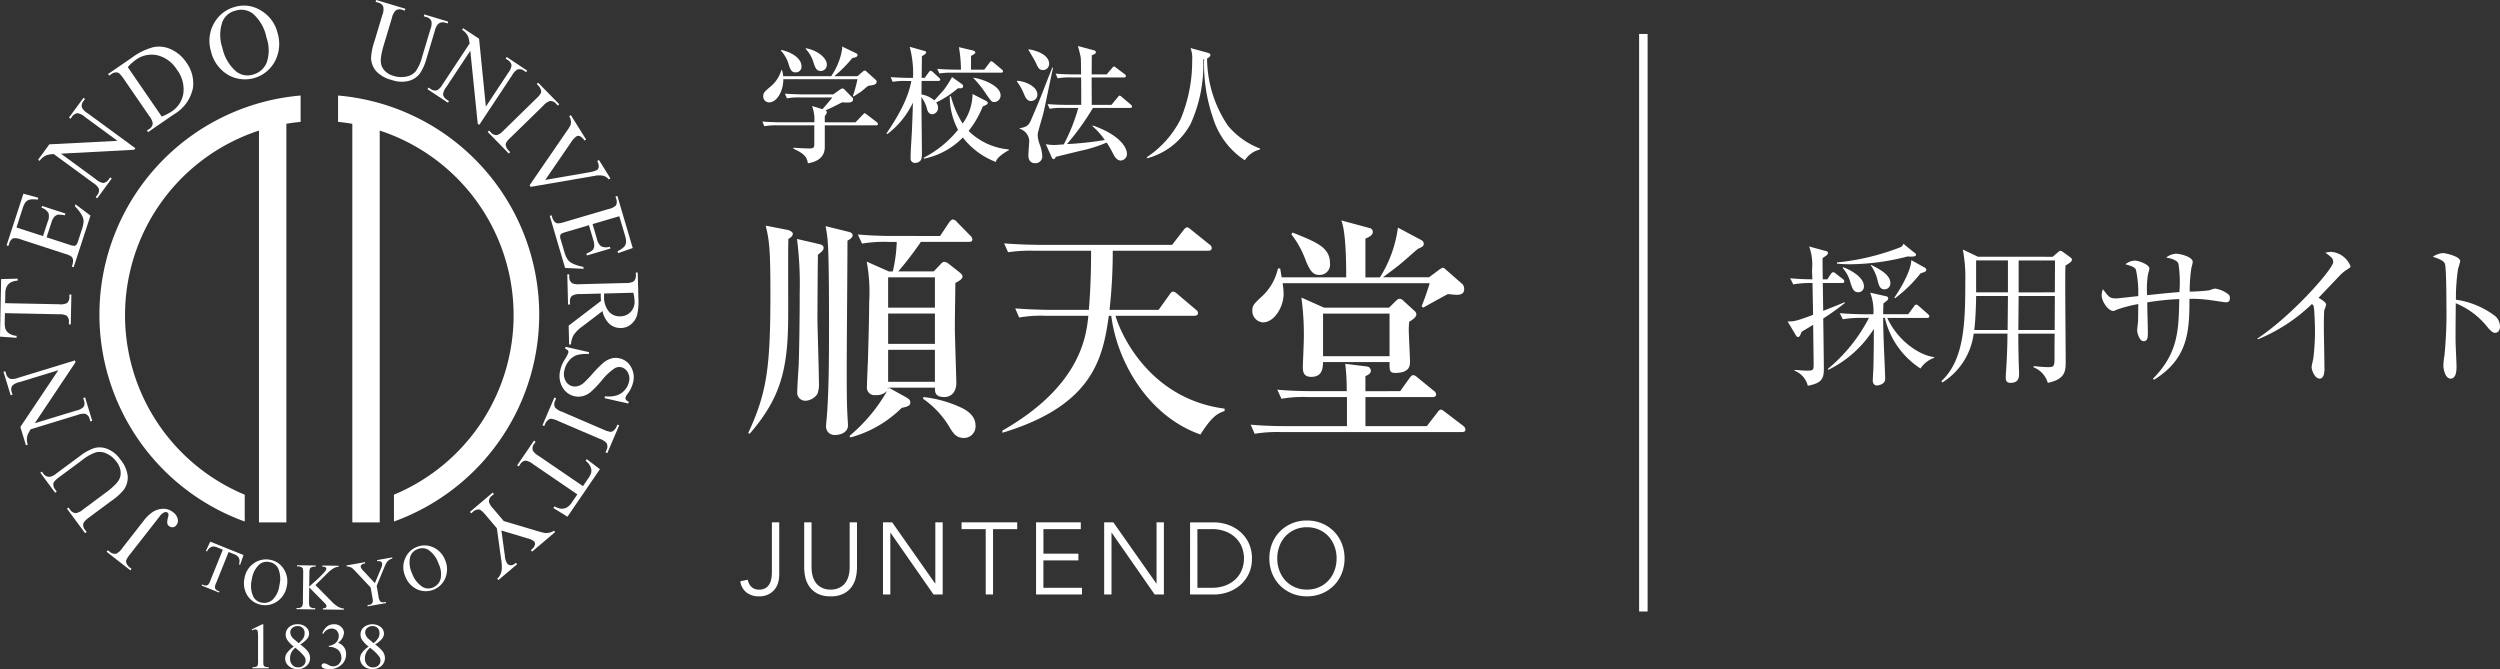 <svg xmlns="http://www.w3.org/2000/svg" width="294.366" height="78.789" viewBox="0 0 294.366 78.789">
  <rect x="0" y="0" width="294.366" height="78.789" fill="#333333" stroke="none"/>
  <g id="グループ_10164" data-name="グループ 10164" transform="translate(-27 -23)">
    <g id="グループ_10163" data-name="グループ 10163">
      <g id="グループ_117" data-name="グループ 117" transform="translate(-2300 265)">
        <g id="abm00023163" transform="translate(2327 -242)">
          <path id="パス_10" data-name="パス 10" d="M10.9,36.269A25.9,25.9,0,0,0,28.009,60.63V57.473A22.88,22.88,0,0,1,29.686,14.6V60.734h3.225V13.8c.553-.1,1.112-.167,1.679-.224V10.473A25.892,25.892,0,0,0,10.9,36.269" transform="translate(0.807 0.775)" fill="#fff"/>
          <path id="パス_11" data-name="パス 11" d="M37.062,10.475v3.1q.85.086,1.679.228V60.736h3.225V14.6a22.881,22.881,0,0,1,1.676,42.871v3.159a25.894,25.894,0,0,0-6.58-50.156" transform="translate(2.744 0.775)" fill="#fff"/>
          <path id="パス_12" data-name="パス 12" d="M27.6,69.04l1.238-.6h.123v4.294a2.181,2.181,0,0,0,.037.532.267.267,0,0,0,.146.162,1.326,1.326,0,0,0,.459.064v.139H27.687v-.139a1.4,1.4,0,0,0,.466-.062.3.3,0,0,0,.146-.146,2.013,2.013,0,0,0,.041-.55V69.986a4.276,4.276,0,0,0-.037-.713.3.3,0,0,0-.1-.176.253.253,0,0,0-.169-.057,1.009,1.009,0,0,0-.386.116Z" transform="translate(2.043 5.066)" fill="#fff"/>
          <path id="パス_13" data-name="パス 13" d="M32.275,71.066a3.616,3.616,0,0,1-.777-.8,1.19,1.19,0,0,1-.174-.621,1.132,1.132,0,0,1,.381-.854,1.419,1.419,0,0,1,1.016-.356,1.435,1.435,0,0,1,.991.333,1,1,0,0,1,.372.763,1.024,1.024,0,0,1-.2.58,2.931,2.931,0,0,1-.845.7,4.8,4.8,0,0,1,.875.8,1.338,1.338,0,0,1,.285.808,1.2,1.2,0,0,1-.409.914,1.516,1.516,0,0,1-1.073.381,1.442,1.442,0,0,1-1.128-.45,1.124,1.124,0,0,1-.1-1.466,3.3,3.3,0,0,1,.783-.733m.178.142a1.774,1.774,0,0,0-.461.571,1.52,1.52,0,0,0-.151.669,1.088,1.088,0,0,0,.265.774.859.859,0,0,0,.671.292.9.9,0,0,0,.649-.228.731.731,0,0,0,.247-.555.868.868,0,0,0-.144-.484,5.459,5.459,0,0,0-1.076-1.039m.411-.544a2.751,2.751,0,0,0,.571-.637,1.171,1.171,0,0,0,.119-.534.832.832,0,0,0-.219-.614.806.806,0,0,0-.6-.224.875.875,0,0,0-.626.222.677.677,0,0,0-.24.516.856.856,0,0,0,.1.391,1.251,1.251,0,0,0,.283.37Z" transform="translate(2.314 5.066)" fill="#fff"/>
          <path id="パス_14" data-name="パス 14" d="M35.333,69.509a2,2,0,0,1,.548-.793,1.236,1.236,0,0,1,.827-.279,1.14,1.14,0,0,1,.939.4.966.966,0,0,1,.247.63,1.611,1.611,0,0,1-.7,1.151,1.516,1.516,0,0,1,.708.523,1.362,1.362,0,0,1,.24.8,1.675,1.675,0,0,1-.42,1.144,1.977,1.977,0,0,1-1.585.633,1.336,1.336,0,0,1-.7-.128.345.345,0,0,1-.187-.274.247.247,0,0,1,.087-.19.3.3,0,0,1,.212-.085.7.7,0,0,1,.192.03,2.237,2.237,0,0,1,.29.137,1.892,1.892,0,0,0,.311.142,1.048,1.048,0,0,0,.3.041.894.894,0,0,0,.667-.3.988.988,0,0,0,.281-.7,1.373,1.373,0,0,0-.13-.578,1.062,1.062,0,0,0-.212-.317,1.515,1.515,0,0,0-.445-.272,1.416,1.416,0,0,0-.573-.123h-.121v-.114a1.528,1.528,0,0,0,.6-.212,1.063,1.063,0,0,0,.569-.968.843.843,0,0,0-.244-.626.818.818,0,0,0-.6-.238,1.141,1.141,0,0,0-.975.621Z" transform="translate(2.61 5.066)" fill="#fff"/>
          <path id="パス_15" data-name="パス 15" d="M40.48,71.066a3.586,3.586,0,0,1-.779-.8,1.235,1.235,0,0,1-.174-.621,1.132,1.132,0,0,1,.381-.854,1.634,1.634,0,0,1,2.008-.023,1,1,0,0,1,.375.763,1.024,1.024,0,0,1-.2.58,3,3,0,0,1-.845.7,4.682,4.682,0,0,1,.872.8,1.324,1.324,0,0,1,.285.808,1.2,1.2,0,0,1-.407.914,1.516,1.516,0,0,1-1.073.381,1.451,1.451,0,0,1-1.131-.45,1.194,1.194,0,0,1-.322-.8A1.181,1.181,0,0,1,39.7,71.8a3.2,3.2,0,0,1,.781-.733m.176.142a1.765,1.765,0,0,0-.459.571,1.522,1.522,0,0,0-.153.669,1.1,1.1,0,0,0,.265.774.868.868,0,0,0,.674.292.907.907,0,0,0,.649-.228.728.728,0,0,0,.244-.555.866.866,0,0,0-.142-.484,5.421,5.421,0,0,0-1.078-1.039m.413-.544a2.7,2.7,0,0,0,.571-.637,1.2,1.2,0,0,0,.119-.534.824.824,0,0,0-.222-.614.8.8,0,0,0-.6-.224.86.86,0,0,0-.621.222.669.669,0,0,0-.24.516.879.879,0,0,0,.1.391,1.3,1.3,0,0,0,.285.37Z" transform="translate(2.922 5.066)" fill="#fff"/>
          <path id="パス_16" data-name="パス 16" d="M27.038,60.956l-.4,1.147-.135-.055a1.482,1.482,0,0,0,.066-.466.772.772,0,0,0-.171-.42,1.1,1.1,0,0,0-.441-.29l-.676-.272-1.473,3.666a1.063,1.063,0,0,0-.128.592.563.563,0,0,0,.356.313l.164.069-.053.132-2.035-.82.055-.128.169.064a.52.52,0,0,0,.5-.009,1.154,1.154,0,0,0,.285-.486L24.6,60.328l-.578-.233a1.678,1.678,0,0,0-.5-.144.716.716,0,0,0-.418.132,1.125,1.125,0,0,0-.363.454l-.135-.055.509-1.1Z" transform="translate(1.637 4.396)" fill="#fff"/>
          <path id="パス_17" data-name="パス 17" d="M29.854,61.377a2.343,2.343,0,0,1,1.571,1.078,2.645,2.645,0,0,1,.368,2.014,2.734,2.734,0,0,1-1.1,1.784,2.488,2.488,0,0,1-3.533-.655,2.725,2.725,0,0,1-.347-2.067,2.629,2.629,0,0,1,1.2-1.818,2.488,2.488,0,0,1,1.839-.336m-.123.26a1.36,1.36,0,0,0-1.19.3,2.915,2.915,0,0,0-.866,1.745,3.077,3.077,0,0,0,.167,2.017,1.339,1.339,0,0,0,.982.715,1.5,1.5,0,0,0,1.288-.333,2.756,2.756,0,0,0,.8-1.672,3.141,3.141,0,0,0-.144-2.042,1.4,1.4,0,0,0-1.041-.726" transform="translate(1.98 4.54)" fill="#fff"/>
          <path id="パス_18" data-name="パス 18" d="M34.735,64.3l1.886,1.916a3.568,3.568,0,0,0,.795.646,1.7,1.7,0,0,0,.662.2l0,.142-2.46-.025,0-.142a.557.557,0,0,0,.32-.071.211.211,0,0,0,.1-.164A.388.388,0,0,0,36,66.634a1.82,1.82,0,0,0-.235-.274L34,64.578l-.018,1.667a1.72,1.72,0,0,0,.046.518.339.339,0,0,0,.158.164.672.672,0,0,0,.347.094l.176,0,0,.144-2.2-.023V67l.185,0a.547.547,0,0,0,.466-.185,1.146,1.146,0,0,0,.1-.585l.034-3.339a1.772,1.772,0,0,0-.043-.523.35.35,0,0,0-.155-.162.744.744,0,0,0-.349-.1l-.183,0V61.97l2.2.025v.142l-.176,0a.756.756,0,0,0-.347.084.335.335,0,0,0-.167.183,1.7,1.7,0,0,0-.05.5L34,64.487c.05-.048.226-.208.525-.48a11.3,11.3,0,0,0,1.384-1.37.513.513,0,0,0,.107-.265.2.2,0,0,0-.08-.155.41.41,0,0,0-.27-.071H35.55l0-.142,1.9.021v.139a1.065,1.065,0,0,0-.306.043,1.684,1.684,0,0,0-.338.158,3.391,3.391,0,0,0-.491.384q-.086.075-.783.774Z" transform="translate(2.406 4.587)" fill="#fff"/>
          <path id="パス_19" data-name="パス 19" d="M41.583,61.426l1.777-.315.025.142-.1.018a.767.767,0,0,0-.27.132,1.111,1.111,0,0,0-.3.311,3.36,3.36,0,0,0-.288.594l-.888,2.147.226,1.281a1.018,1.018,0,0,0,.208.566.588.588,0,0,0,.48.078l.164-.03.025.139-2.165.381-.023-.142.178-.03a.518.518,0,0,0,.425-.274,1.17,1.17,0,0,0-.014-.566l-.212-1.206-1.772-1.884a4.8,4.8,0,0,0-.418-.413,1.345,1.345,0,0,0-.407-.16.435.435,0,0,0-.224,0l-.025-.142,2.179-.384.025.142-.114.021a.661.661,0,0,0-.311.137.272.272,0,0,0-.1.274,1.153,1.153,0,0,0,.313.45l1.352,1.453.724-1.745a1.159,1.159,0,0,0,.132-.564.321.321,0,0,0-.087-.178.333.333,0,0,0-.178-.1.729.729,0,0,0-.313.007Z" transform="translate(2.812 4.524)" fill="#fff"/>
          <path id="パス_20" data-name="パス 20" d="M45.829,59.967a2.359,2.359,0,0,1,1.9.05,2.641,2.641,0,0,1,1.4,1.489,2.719,2.719,0,0,1,.05,2.092,2.489,2.489,0,0,1-3.323,1.375,2.735,2.735,0,0,1-1.414-1.544,2.611,2.611,0,0,1,.021-2.177,2.469,2.469,0,0,1,1.359-1.286m.039.285a1.36,1.36,0,0,0-.838.9,2.9,2.9,0,0,0,.224,1.932,3.077,3.077,0,0,0,1.236,1.6,1.35,1.35,0,0,0,1.213.069,1.511,1.511,0,0,0,.9-.982,2.786,2.786,0,0,0-.238-1.841A3.121,3.121,0,0,0,47.135,60.3a1.394,1.394,0,0,0-1.268-.046" transform="translate(3.274 4.426)" fill="#fff"/>
          <path id="パス_21" data-name="パス 21" d="M14.625,62.851l-.139.176-2.8-2.19.139-.176.238.183a.881.881,0,0,0,.767.222,1.889,1.889,0,0,0,.7-.653l2.5-3.2a4.586,4.586,0,0,1,1.1-1.067A2.359,2.359,0,0,1,18.3,55.78a1.8,1.8,0,0,1,1.222.409,1.339,1.339,0,0,1,.537.783.838.838,0,0,1-.139.715.617.617,0,0,1-.4.265.686.686,0,0,1-.489-.142.543.543,0,0,1-.2-.32,2.081,2.081,0,0,1,.112-.783c.062-.231.034-.391-.082-.482a.383.383,0,0,0-.368-.03,1.285,1.285,0,0,0-.555.475l-3.492,4.465a2.683,2.683,0,0,0-.45.706.558.558,0,0,0,.041.365,1.138,1.138,0,0,0,.349.459Z" transform="translate(0.865 4.129)" fill="#fff"/>
          <path id="パス_22" data-name="パス 22" d="M6.353,54.257l-.183.137L4.423,52.03,4.6,51.9l.187.251a.843.843,0,0,0,.777.361,1.831,1.831,0,0,0,.786-.423l2.706-2a6,6,0,0,1,1.7-.955,2.438,2.438,0,0,1,1.53.08A3.473,3.473,0,0,1,13.865,50.5a3.691,3.691,0,0,1,.847,1.937,2.54,2.54,0,0,1-.425,1.555,6.854,6.854,0,0,1-1.526,1.375L10.154,57.3c-.409.3-.637.56-.681.767a.866.866,0,0,0,.215.692l.185.249-.183.137L7.557,56.262l.18-.135.19.258a.834.834,0,0,0,.7.4,1.822,1.822,0,0,0,.829-.425L12.362,54.2a7.919,7.919,0,0,0,.838-.733,2.373,2.373,0,0,0,.592-.836,1.761,1.761,0,0,0,.062-.882,2.315,2.315,0,0,0-.457-1,2.97,2.97,0,0,0-1.151-.962,1.9,1.9,0,0,0-1.254-.162,5.231,5.231,0,0,0-1.649.925l-2.7,2c-.416.311-.642.548-.681.717a.911.911,0,0,0,.208.733Z" transform="translate(0.327 3.63)" fill="#fff"/>
          <path id="パス_23" data-name="パス 23" d="M3.028,49.5l-.66-2.154,4.47-6.676-4.577,1.4a1.655,1.655,0,0,0-.863.441.9.9,0,0,0-.037.761l.085.279-.217.066L.383,40.856.6,40.789l.087.281a.841.841,0,0,0,.523.621,1.876,1.876,0,0,0,.9-.132l6.69-2.049.066.212L4.067,46.91l4.888-1.494a1.7,1.7,0,0,0,.866-.438.923.923,0,0,0,.037-.761l-.087-.283.217-.066.845,2.763-.217.066-.084-.274a.853.853,0,0,0-.523-.626,1.844,1.844,0,0,0-.9.132l-5.52,1.69a3.675,3.675,0,0,0-.372.687,2,2,0,0,0-.08.594,1.952,1.952,0,0,0,.105.534Z" transform="translate(0.028 2.925)" fill="#fff"/>
          <path id="パス_24" data-name="パス 24" d="M.135,30.6l1.948-.05,0,.231a2.292,2.292,0,0,0-.738.169,1.222,1.222,0,0,0-.534.493,1.764,1.764,0,0,0-.185.827L.6,33.438l6.342.126a1.706,1.706,0,0,0,.957-.146.908.908,0,0,0,.27-.71l.009-.288.226,0-.071,3.519-.226,0,.007-.295a.847.847,0,0,0-.3-.754,1.862,1.862,0,0,0-.891-.148l-6.342-.13-.023,1a2.833,2.833,0,0,0,.073.829,1.114,1.114,0,0,0,.436.553,1.807,1.807,0,0,0,.888.288l-.007.233L0,37.375Z" transform="translate(0 2.261)" fill="#fff"/>
          <path id="パス_25" data-name="パス 25" d="M1.888,25.213l3.12,1.016L5.574,24.5a1.485,1.485,0,0,0,.089-.968,1.389,1.389,0,0,0-.834-.646l.071-.212,2.748.893-.071.215a3.291,3.291,0,0,0-.79-.078.79.79,0,0,0-.434.24A1.856,1.856,0,0,0,6,24.632L5.432,26.37l2.6.845a2.369,2.369,0,0,0,.651.16.361.361,0,0,0,.235-.1,1.072,1.072,0,0,0,.21-.418l.436-1.341a3.84,3.84,0,0,0,.224-1,1.52,1.52,0,0,0-.178-.7,4.675,4.675,0,0,0-.847-1.1l.075-.231L10.6,23.81,8.618,29.895,8.4,29.821l.091-.281a1.186,1.186,0,0,0,.039-.573.518.518,0,0,0-.2-.343,2.758,2.758,0,0,0-.74-.315l-5.13-1.672a1.8,1.8,0,0,0-.973-.148.953.953,0,0,0-.461.621l-.091.279-.215-.069,1.982-6.082,1.756.475-.073.226a2.871,2.871,0,0,0-.946-.009,1,1,0,0,0-.5.324,2.88,2.88,0,0,0-.354.795Z" transform="translate(0.054 1.572)" fill="#fff"/>
          <path id="パス_26" data-name="パス 26" d="M4.173,18.019,5.5,16.2l8.023-.409L9.666,12.958a1.63,1.63,0,0,0-.872-.425.92.92,0,0,0-.63.425l-.169.233-.183-.135,1.708-2.33.183.132-.174.238a.841.841,0,0,0-.185.79,1.838,1.838,0,0,0,.639.637l5.646,4.138-.13.178L6.87,17.3l4.122,3.022a1.7,1.7,0,0,0,.868.432.921.921,0,0,0,.63-.427l.176-.235.183.132-1.708,2.332-.183-.135.169-.231a.854.854,0,0,0,.19-.8,1.892,1.892,0,0,0-.642-.637L6.018,17.345a3.734,3.734,0,0,0-.774.112,2.042,2.042,0,0,0-.525.295,1.891,1.891,0,0,0-.363.4Z" transform="translate(0.309 0.794)" fill="#fff"/>
          <path id="パス_27" data-name="パス 27" d="M16.552,15.182l-.128-.187.258-.176a.83.83,0,0,0,.425-.7,1.921,1.921,0,0,0-.4-.822L13.667,8.873c-.292-.429-.523-.662-.692-.708a.911.911,0,0,0-.738.18l-.256.178-.13-.185,2.786-1.914a7.3,7.3,0,0,1,2.574-1.254,3.322,3.322,0,0,1,2.083.276,4.324,4.324,0,0,1,1.777,1.542,4.158,4.158,0,0,1,.772,2.983A4.64,4.64,0,0,1,19.61,13.08Zm1.615-1.836a6.129,6.129,0,0,0,1.172-.6,3.091,3.091,0,0,0,1.377-2.156,3.786,3.786,0,0,0-.761-2.761,3.789,3.789,0,0,0-2.307-1.7,3.157,3.157,0,0,0-2.544.544,5.16,5.16,0,0,0-.934.856Z" transform="translate(0.877 0.378)" fill="#fff"/>
          <path id="パス_28" data-name="パス 28" d="M26.022.749a3.762,3.762,0,0,1,3.024.457,4.237,4.237,0,0,1,1.941,2.649A4.368,4.368,0,0,1,30.654,7.2a3.995,3.995,0,0,1-5.564,1.533,4.364,4.364,0,0,1-1.948-2.741A4.2,4.2,0,0,1,23.6,2.524,3.983,3.983,0,0,1,26.022.749m0,.461a2.2,2.2,0,0,0-1.512,1.263A4.673,4.673,0,0,0,24.49,5.6a4.96,4.96,0,0,0,1.654,2.8,2.16,2.16,0,0,0,1.921.343A2.409,2.409,0,0,0,29.69,7.356a4.424,4.424,0,0,0-.014-2.974,5,5,0,0,0-1.635-2.85,2.263,2.263,0,0,0-2.014-.322" transform="translate(1.7 0.045)" fill="#fff"/>
          <path id="パス_29" data-name="パス 29" d="M46.88,1.916l.064-.219,2.816.845-.066.219-.3-.091a.846.846,0,0,0-.838.176,1.861,1.861,0,0,0-.377.808l-.966,3.225a6.018,6.018,0,0,1-.795,1.786,2.431,2.431,0,0,1-1.272.852,3.482,3.482,0,0,1-2.033-.1,3.712,3.712,0,0,1-1.841-1.044,2.538,2.538,0,0,1-.592-1.5,7.012,7.012,0,0,1,.4-2.014l.932-3.108A1.634,1.634,0,0,0,42.1.731a.878.878,0,0,0-.585-.425l-.3-.089L41.28,0l3.437,1.028-.066.219-.3-.091a.825.825,0,0,0-.8.1,1.836,1.836,0,0,0-.411.834L42.1,5.557a7.673,7.673,0,0,0-.233,1.085,2.35,2.35,0,0,0,.027,1.028,1.751,1.751,0,0,0,.477.742,2.3,2.3,0,0,0,.964.525,2.954,2.954,0,0,0,1.5.078,1.87,1.87,0,0,0,1.1-.617A5.2,5.2,0,0,0,46.7,6.669l.966-3.22a1.733,1.733,0,0,0,.116-.982.9.9,0,0,0-.6-.461Z" transform="translate(3.012)" fill="#fff"/>
          <path id="パス_30" data-name="パス 30" d="M51.06,3.09l1.88,1.242.8,7.994,2.64-3.992a1.661,1.661,0,0,0,.384-.893.912.912,0,0,0-.454-.608l-.242-.16.126-.19,2.41,1.6-.123.187-.247-.162a.839.839,0,0,0-.8-.146,1.83,1.83,0,0,0-.605.674l-3.862,5.833-.183-.119-.877-8.6-2.821,4.264a1.712,1.712,0,0,0-.388.888.933.933,0,0,0,.454.612l.247.16-.126.19-2.409-1.592.123-.192.24.16a.855.855,0,0,0,.8.148,1.856,1.856,0,0,0,.608-.671L51.823,4.9a3.632,3.632,0,0,0-.151-.767,2.047,2.047,0,0,0-.317-.512,2.065,2.065,0,0,0-.42-.343Z" transform="translate(3.469 0.229)" fill="#fff"/>
          <path id="パス_31" data-name="パス 31" d="M56.112,17.246l-.162.158L53.465,14.86l.162-.158.206.212a.9.9,0,0,0,.735.322,1.861,1.861,0,0,0,.779-.553l3.837-3.748a2.713,2.713,0,0,0,.541-.637.561.561,0,0,0,.011-.365,1.16,1.16,0,0,0-.288-.5l-.206-.21.162-.158L61.89,11.6l-.162.16-.21-.217a.879.879,0,0,0-.731-.32,1.793,1.793,0,0,0-.781.55l-3.839,3.746a2.794,2.794,0,0,0-.539.637.552.552,0,0,0-.009.372,1.131,1.131,0,0,0,.283.5Z" transform="translate(3.958 0.671)" fill="#fff"/>
          <path id="パス_32" data-name="パス 32" d="M67.577,20.072l-.192.121a1.357,1.357,0,0,0-.594-.418,2.516,2.516,0,0,0-1.083,0l-7.525,1.293-.121-.192L62.48,14.44a3.745,3.745,0,0,0,.393-.639,1.09,1.09,0,0,0,.053-.477,1.78,1.78,0,0,0-.2-.582l.192-.123,1.8,2.878-.192.119a1.567,1.567,0,0,0-.564-.53.454.454,0,0,0-.4.048,2.743,2.743,0,0,0-.66.745l-3,4.374,5.111-.888A3.338,3.338,0,0,0,66,19.081a.465.465,0,0,0,.194-.329,1.154,1.154,0,0,0-.123-.63c-.007-.021-.021-.053-.041-.1l.194-.121Z" transform="translate(4.298 0.934)" fill="#fff"/>
          <path id="パス_33" data-name="パス 33" d="M68.459,23.87l-3.147.927.516,1.754a1.5,1.5,0,0,0,.473.847,1.385,1.385,0,0,0,1.053.059l.064.217-2.773.818-.064-.215a3.289,3.289,0,0,0,.7-.384.772.772,0,0,0,.219-.445,1.827,1.827,0,0,0-.1-.774l-.516-1.749-2.624.777a2.78,2.78,0,0,0-.63.233.409.409,0,0,0-.132.219,1.036,1.036,0,0,0,.064.466l.4,1.35a3.721,3.721,0,0,0,.384.955,1.539,1.539,0,0,0,.544.477,4.625,4.625,0,0,0,1.318.423l.069.235-2.2-.1-1.809-6.137.217-.064.085.281a1.181,1.181,0,0,0,.292.5.519.519,0,0,0,.356.171,2.769,2.769,0,0,0,.79-.16l5.173-1.526a1.794,1.794,0,0,0,.888-.427.952.952,0,0,0,.027-.772l-.085-.283.219-.066,1.809,6.139-1.717.6-.069-.226a2.866,2.866,0,0,0,.783-.53.963.963,0,0,0,.226-.55,2.725,2.725,0,0,0-.155-.852Z" transform="translate(4.461 1.59)" fill="#fff"/>
          <path id="パス_34" data-name="パス 34" d="M62.41,38.348l-.057-2.215,3.807-2.91c-.014-.208-.023-.377-.027-.509v-.171c0-.059,0-.123,0-.19l-2.412.064a1.683,1.683,0,0,0-.968.2.864.864,0,0,0-.251.7l.009.324-.228.007-.091-3.556.226,0,.009.308a.831.831,0,0,0,.361.747,1.954,1.954,0,0,0,.9.105l5.36-.139a1.7,1.7,0,0,0,.968-.2.9.9,0,0,0,.251-.717l-.009-.313.228-.007.078,3.024a7.257,7.257,0,0,1-.142,1.955,2.231,2.231,0,0,1-.683,1.083,1.841,1.841,0,0,1-1.222.47,1.939,1.939,0,0,1-1.341-.464,2.829,2.829,0,0,1-.836-1.526l-2.336,1.777a4.215,4.215,0,0,0-1.062,1.037,2.53,2.53,0,0,0-.315,1.112Zm4.113-6c0,.078,0,.142,0,.2s0,.105,0,.142a2.7,2.7,0,0,0,.56,1.777,1.648,1.648,0,0,0,1.327.569,1.7,1.7,0,0,0,1.249-.521,1.732,1.732,0,0,0,.455-1.3,5.6,5.6,0,0,0-.142-.959Z" transform="translate(4.604 2.212)" fill="#fff"/>
          <path id="パス_35" data-name="パス 35" d="M69.443,44.7l-2.8-.633.05-.222a3.545,3.545,0,0,0,1.37-.1A2.06,2.06,0,0,0,69,43.137a2.244,2.244,0,0,0,.521-1,1.48,1.48,0,0,0-.146-1.112,1.19,1.19,0,0,0-.772-.6,1.053,1.053,0,0,0-.733.105,6.755,6.755,0,0,0-1.592,1.491,12.755,12.755,0,0,1-1.284,1.338,2.4,2.4,0,0,1-.914.466,2.072,2.072,0,0,1-.975.014,2.154,2.154,0,0,1-1.425-1.071,2.645,2.645,0,0,1-.249-1.987,3.749,3.749,0,0,1,.2-.651,7.159,7.159,0,0,1,.391-.719,3.5,3.5,0,0,0,.354-.694.322.322,0,0,0-.034-.256A.756.756,0,0,0,62,38.245l.05-.222,2.777.628-.05.222a4.046,4.046,0,0,0-1.4.123,2.052,2.052,0,0,0-.9.639,2.529,2.529,0,0,0-.555,1.124,1.718,1.718,0,0,0,.128,1.265,1.235,1.235,0,0,0,.834.644,1.28,1.28,0,0,0,.639-.027,1.831,1.831,0,0,0,.683-.384,14.363,14.363,0,0,0,1.048-1.1,12.667,12.667,0,0,1,1.263-1.268,2.522,2.522,0,0,1,.916-.493,1.911,1.911,0,0,1,.971-.018,2.039,2.039,0,0,1,1.35,1.007A2.441,2.441,0,0,1,70,42.23a3.511,3.511,0,0,1-.626,1.3,1.43,1.43,0,0,0-.256.439.361.361,0,0,0,.034.274.765.765,0,0,0,.338.242Z" transform="translate(4.541 2.815)" fill="#fff"/>
          <path id="パス_36" data-name="パス 36" d="M59.68,46.939l-.208-.089,1.4-3.268.208.089-.114.272a.887.887,0,0,0-.021.8,1.876,1.876,0,0,0,.809.507l4.929,2.119a2.864,2.864,0,0,0,.8.253.556.556,0,0,0,.34-.128,1.146,1.146,0,0,0,.359-.459l.114-.269.208.089-1.4,3.271-.208-.091.119-.276a.888.888,0,0,0,.016-.8,1.82,1.82,0,0,0-.806-.512L61.29,46.332a2.748,2.748,0,0,0-.793-.253.535.535,0,0,0-.345.132,1.1,1.1,0,0,0-.354.452Z" transform="translate(4.402 3.226)" fill="#fff"/>
          <path id="パス_37" data-name="パス 37" d="M62.619,57.266l-1.66-1.021.132-.192a2.457,2.457,0,0,0,.71.26,1.234,1.234,0,0,0,.717-.123,1.745,1.745,0,0,0,.605-.589l.66-.964-5.239-3.579a1.738,1.738,0,0,0-.884-.4.912.912,0,0,0-.614.45l-.162.235-.187-.126,1.982-2.91.187.13-.164.24a.842.842,0,0,0-.158.8,1.859,1.859,0,0,0,.662.612l5.239,3.577.562-.827a2.749,2.749,0,0,0,.4-.731,1.139,1.139,0,0,0-.062-.7,1.822,1.822,0,0,0-.587-.729l.13-.192,1.553,1.181Z" transform="translate(4.197 3.576)" fill="#fff"/>
          <path id="パス_38" data-name="パス 38" d="M57.084,62.435,54.876,64.3l-.148-.169.123-.1a1.278,1.278,0,0,0,.263-.409,1.793,1.793,0,0,0,.164-.671A5.587,5.587,0,0,0,55.2,61.9l-.509-3.7-1.347-1.585c-.329-.391-.578-.6-.747-.619a.941.941,0,0,0-.726.279l-.206.174-.146-.171L54.2,54l.146.171-.224.19a.842.842,0,0,0-.365.726,1.859,1.859,0,0,0,.475.77l1.27,1.5,3.985,1.183a7.824,7.824,0,0,0,.914.228,2.185,2.185,0,0,0,.692-.105.812.812,0,0,0,.311-.183l.148.174-2.711,2.3-.146-.176.139-.116a1.03,1.03,0,0,0,.317-.448.432.432,0,0,0-.075-.461,1.908,1.908,0,0,0-.8-.365l-3.051-.923.411,3.006a1.854,1.854,0,0,0,.274.891.554.554,0,0,0,.265.176.584.584,0,0,0,.331,0,1.293,1.293,0,0,0,.427-.263Z" transform="translate(3.813 3.997)" fill="#fff"/>
        </g>
      </g>
      <path id="パス_12616" data-name="パス 12616" d="M8.355-10.4c0-.78-1.11-1.68-2.445-1.92l-.06.06a4.024,4.024,0,0,1,.93,1.6c.2.6.33,1.02.855,1.02A.723.723,0,0,0,8.355-10.4Zm5.865,2.01c0-.075-.03-.15-.2-.3L13.1-9.51c-.18-.165-.195-.18-.285-.18-.045,0-.075,0-.24.135l-.615.525H9.24a16.01,16.01,0,0,0,2.13-2.145c.09-.015.6-.06.6-.33,0-.135-.09-.195-.195-.24l-1.62-.78a1.3,1.3,0,0,1,.015.225,7.768,7.768,0,0,1-1.3,3.27H3.225a3.6,3.6,0,0,0-.15-.72H3A3.882,3.882,0,0,1,1.68-7.77c-.645.555-.81.69-.81,1.125a.677.677,0,0,0,.7.7c.855,0,1.665-1.245,1.665-2.73h8.73a15.9,15.9,0,0,1-.54,1.98l.09.06c.42-.285.57-.375.825-.54.135-.09.735-.615.885-.72C13.86-7.98,14.22-8.04,14.22-8.385ZM5.37-10.2c0-.99-1.29-1.695-2.37-1.92l-.06.075a4.045,4.045,0,0,1,.945,1.695c.21.645.36.87.8.87A.651.651,0,0,0,5.37-10.2Zm9,6.795a.32.32,0,0,0-.15-.225L13.08-4.5c-.195-.15-.21-.165-.27-.165s-.165.12-.315.27l-.765.8H8.115v-.75a.785.785,0,0,0,.24-.45c0-.09-.06-.135-.15-.21.585-.255,1.2-.555,1.95-.945.945.06,1.29.03,1.29-.375a.238.238,0,0,0-.075-.18l-.9-.915a.36.36,0,0,0-.285-.165.489.489,0,0,0-.225.1l-.855.6H5.55c-.165,0-1.215-.015-2.13-.09l.24.555a7.539,7.539,0,0,1,1.62-.105H9c-.075.135-.945,1.14-1.155,1.38L6.615-5.52a4.494,4.494,0,0,1,.27,1.92H2.895c-.165,0-1.23-.015-2.13-.09L1-3.135a7.539,7.539,0,0,1,1.62-.105h4.26V-1c0,.42-.135.48-.63.48-.375,0-1.56-.06-1.83-.09V-.5c1.05.51,1.56.81,1.71,1.725C7.7.99,8.115.105,8.115-.66V-3.24h6.03C14.25-3.24,14.37-3.255,14.37-3.4ZM29.1-9.6a.323.323,0,0,0-.15-.225l-.945-.8c-.165-.135-.225-.165-.285-.165s-.09.015-.225.2l-.6.795h-1.56v-1.62c.15-.075.51-.27.51-.4,0-.075-.1-.2-.27-.24l-1.665-.39A16.54,16.54,0,0,1,24.15-9.8h-.66c-.165,0-1.23-.015-2.13-.09l.24.54a9.185,9.185,0,0,1,1.62-.09h5.64C28.965-9.435,29.1-9.465,29.1-9.6Zm-.285,2.82c0-1.155-2.235-1.95-3.2-2.07v.045A12.019,12.019,0,0,1,27.1-6.945c.615.87.675.96.96.96A.772.772,0,0,0,28.815-6.78ZM29.79-.315v-.09A7.7,7.7,0,0,1,25.05-2.58a11.488,11.488,0,0,0,1.665-2.88c.525-.24.585-.27.585-.42,0-.075-.015-.15-.285-.285l-1.5-.765a6.027,6.027,0,0,1-1.17,3.48,11.987,11.987,0,0,1-1.38-3.21l-.135-.015a8.452,8.452,0,0,0,.975,3.96A12.764,12.764,0,0,1,19.77.57V.69a8.839,8.839,0,0,0,4.6-2.5,8.966,8.966,0,0,0,3.885,2.88c.06-.2.135-.42.7-.855A5.635,5.635,0,0,1,29.79-.315ZM24.4-7.845a.256.256,0,0,0-.12-.24L23.1-8.925a13.65,13.65,0,0,1-.96,1.5c-.075.09-.825.915-1.125,1.245a3.146,3.146,0,0,0-1.515-.7c0-.63.015-1.455.015-1.59h1.95c.1,0,.24-.015.24-.165,0-.09-.045-.135-.15-.225l-.7-.645a.552.552,0,0,0-.285-.165c-.045,0-.09.015-.225.195l-.465.645h-.36c.03-2.2.03-2.46.03-2.565.165-.075.5-.27.5-.435,0-.12-.09-.15-.225-.18l-1.71-.48a12.055,12.055,0,0,1,.39,3.66H18c-.165,0-1.23-.015-2.13-.09l.24.555a7.539,7.539,0,0,1,1.62-.1h.57c-.39,2.4-2.115,4.98-2.925,6.18l.1.075a9.924,9.924,0,0,0,3.015-3.705c-.015,1.035-.09,2.64-.12,3.435-.045.87-.15,2.25-.15,3.105a.5.5,0,0,0,.555.555.8.8,0,0,0,.7-.405,3.307,3.307,0,0,0,.075-.9c0-.915-.06-5.415-.06-6.435a3.716,3.716,0,0,1,.645,1.32c.06.24.18.69.645.69a.741.741,0,0,0,.675-.75,1.045,1.045,0,0,0-.225-.63,11.573,11.573,0,0,0,2.565-1.68h.345C24.255-7.62,24.4-7.65,24.4-7.845Zm15.15,2.19c0-.465-.015-2.715-.015-3.225h3.81c.09,0,.225-.015.225-.165a.263.263,0,0,0-.15-.225l-.975-.735c-.135-.105-.2-.165-.27-.165s-.12.045-.24.195l-.63.735H39.54c0-.15.015-2.115.015-2.25.12-.045.48-.165.48-.345,0-.15-.1-.21-.27-.255l-1.845-.495c.09.315.3,1.125.33,1.335.03.285.03.6.045,2.01h-.87c-.72,0-1.425-.03-2.13-.09l.24.555a7.539,7.539,0,0,1,1.62-.105h1.14c.015.4.015,2.64.015,3.225H36.48c-.7,0-1.425-.03-2.13-.09l.24.555a7.539,7.539,0,0,1,1.62-.105h1.755A21.144,21.144,0,0,1,36.255-1c-.18.015-1.005.075-1.125.075a5.424,5.424,0,0,1-.99-.1L34.815.48c.075.165.135.255.24.255s.135-.03.27-.27c.96-.24,2.085-.51,3.075-.75a15.541,15.541,0,0,0,2.91-.93A13.184,13.184,0,0,1,42.12.21c.12.225.4.69.84.69a.769.769,0,0,0,.735-.765c0-.975-1.2-2.385-4.02-3.36l-.045.075a8.731,8.731,0,0,1,1.455,1.635,37,37,0,0,1-4.455.48,30.13,30.13,0,0,0,3.06-4.26h4.38c.1,0,.225-.015.225-.165,0-.09-.075-.15-.15-.225L43.11-6.57c-.09-.075-.195-.165-.285-.165s-.1.045-.225.2l-.735.885ZM32.1-12.135c.105.21.735,1.23.84,1.47.3.675.42.915.9.915a.721.721,0,0,0,.69-.75c0-.855-1.035-1.47-2.415-1.7Zm-1.365,3.72A6.958,6.958,0,0,1,31.62-6.81c.285.66.57.7.78.7a.742.742,0,0,0,.75-.75c0-1.095-1.8-1.65-2.4-1.62Zm4.17-1.62c-.045.105-.18.42-1.305,3.315-.315.8-.795,1.905-1.2,2.85-.24.54-.405.81-1.35.975l.015.06a1.586,1.586,0,0,1,1.125,1.38c0,.24-.1,1.425-.1,1.7,0,.24,0,.975.825.975a.808.808,0,0,0,.81-.87,4.758,4.758,0,0,0-.315-1.38,3.579,3.579,0,0,1-.225-1.02,1.548,1.548,0,0,1,.06-.45c.075-.315.51-1.8.6-2.145.195-.765.945-4.545,1.155-5.385ZM59.37-.51a9.139,9.139,0,0,1-3.78-2.685,14.254,14.254,0,0,1-2.46-7.92c.27-.12.39-.285.39-.435s-.24-.21-.33-.24l-2.01-.555a3.352,3.352,0,0,1,.195,1.44A17.787,17.787,0,0,1,50.01-3.96a11.678,11.678,0,0,1-4,4.485L46.1.63a8.183,8.183,0,0,0,5.1-4.065A16.859,16.859,0,0,0,52.68-11.01l.1-.015A19.372,19.372,0,0,0,53.82-4.14,9.191,9.191,0,0,0,57.57.87a3.008,3.008,0,0,1,1.8-1.275Z" transform="translate(116 41)" fill="#fff"/>
      <path id="パス_12617" data-name="パス 12617" d="M13.137,1.508a13.643,13.643,0,0,0,6.032-3.48c.667-.145,1.015-.232,1.015-.638,0-.29-.145-.406-.493-.609L17.661-4.35h5.423c0,.493,0,1.1,1.1,1.1.754,0,1.421-.522,1.421-1.682,0-.551-.174-5.394-.174-6.409,0-1.363.058-4.582.058-5.336.638-.348.841-.522.841-.783,0-.2-.2-.348-.406-.522l-1.218-.957a.945.945,0,0,0-.522-.232c-.174,0-.348.174-.493.348l-.754.783H18.763a39.512,39.512,0,0,0,2.668-3.48h5.626c.174,0,.435,0,.435-.29a.7.7,0,0,0-.261-.464l-1.537-1.566a.73.73,0,0,0-.522-.319c-.116,0-.319.2-.435.377l-1.044,1.566H18.154c-1.334,0-2.813-.058-4.147-.174l.493,1.073a15.817,15.817,0,0,1,3.132-.2h.957a17.654,17.654,0,0,1-.464,3.48h-.464l-2.61-1.16a19.554,19.554,0,0,1,.29,4.785c0,1.972-.087,4.756-.145,6.9-.029.464-.116,2.61-.116,3.045a.886.886,0,0,0,1.015.986,1.741,1.741,0,0,0,1.363-.493,19.43,19.43,0,0,1-4.437,5.307Zm9.947-14.587v3.567h-5.51v-3.567Zm0-4.263v3.567h-5.51v-3.567Zm0,8.526v3.77h-5.51v-3.77ZM17.516-4.089l.058-.261h.058ZM3.161-23.432c.406,1.711.551,2.639.551,7.946C3.712-6.873,3.335-3.8,1.1.986l.174.087C4.7-2.9,5.742-6.119,5.8-12.18c.029-1.392-.029-8.149.029-9.686.261-.145.522-.348.522-.609,0-.2-.29-.377-.667-.464Zm3.683,1.566a41.983,41.983,0,0,1,.319,6.322c0,3.19-.058,6.583-.116,8.468-.029.464-.174,2.668-.174,3.19a.953.953,0,0,0,.986,1.073,1.8,1.8,0,0,0,1.392-.812,3.462,3.462,0,0,0,.174-1.392c0-1.16-.174-6.583-.174-7.395,0-1.247.029-6.409.058-7.6.493-.377.667-.551.667-.812s-.261-.377-.522-.435Zm3.364-1.508a15.519,15.519,0,0,1,.261,1.885c.145,1.972.145,7.511.145,9.8,0,3.248,0,8.265-.319,11.4a3.6,3.6,0,0,0-.029.435.99.99,0,0,0,1.015,1.073c.812,0,1.566-.377,1.566-1.131,0-.174-.029-.493-.029-.638C12.7-2.059,12.7-4.176,12.7-6.931c0-2.088.087-12.412.087-14.732.406-.232.609-.406.609-.609,0-.261-.2-.377-.609-.464ZM21.692-3.045A10.769,10.769,0,0,1,24.8.29c.522.9.9,1.276,1.711,1.276A1.355,1.355,0,0,0,27.869.145c0-1.073-.783-1.769-1.943-2.262a14.085,14.085,0,0,0-4.2-1.131Zm35.5,1.45v-.29c-8.5-1.1-12.064-8.265-12.847-10.933h9.28c.174,0,.435-.058.435-.319,0-.2-.145-.319-.29-.435l-2.088-1.769c-.319-.29-.435-.319-.551-.319-.174,0-.29.145-.464.406l-1.247,1.74H43.645a62.494,62.494,0,0,0,.377-6.96H55.245c.2,0,.435-.058.435-.319a.546.546,0,0,0-.29-.435L53.3-22.91c-.29-.232-.377-.319-.522-.319s-.261.116-.464.377L51.011-21.17H35.351c-.319,0-2.378-.029-4.118-.174L31.7-20.3a17.758,17.758,0,0,1,3.132-.174H41.47v.348c0,3.451-.2,5.8-.261,6.612H36.685c-.319,0-2.378-.029-4.147-.174L33-12.615a14.9,14.9,0,0,1,3.161-.2h4.988C40.919-10.527,40.31-4.582,31.03.7V.957C41.7-2.262,42.862-7.83,43.558-12.818h.29c.7,5.539,4.437,11.861,10.5,13.978C55.68-.957,56.376-1.334,57.188-1.6ZM68.9-13.775l-2.668-1.189a31.9,31.9,0,0,1,.29,4.785c0,.551-.116,2.987-.116,3.48,0,.812.377,1.073.986,1.073,1.305,0,1.363-.986,1.392-1.74h7.83c0,.957-.029,1.276.667,1.276,1.74,0,1.74-.9,1.74-1.334,0-.551-.145-3.19-.145-3.8a8.781,8.781,0,0,1,.058-.9c.348-.2.841-.522.841-.87a.587.587,0,0,0-.232-.406l-1.3-1.189a.654.654,0,0,0-.464-.232c-.145,0-.348.174-.493.319l-.725.725Zm7.714.7v5.017h-7.83v-5.017Zm-2.842-4.263V-21.9c.522-.232.87-.435.87-.783a.448.448,0,0,0-.377-.464l-3.335-.9c.551,1.305.58,5.046.58,6.7h-7.6c-.116-.667-.116-.725-.174-1.044h-.261a6.341,6.341,0,0,1-2.03,3.422c-.87.812-.986,1.015-.986,1.508a1.345,1.345,0,0,0,1.247,1.421c1.334,0,2.436-1.8,2.436-3.393a10.225,10.225,0,0,0-.116-1.218H81.345c-.377,1.16-.435,1.392-.957,2.726l.2.145c.406-.232,2.436-1.363,2.9-1.595.261.029.783.087,1.044.087.725,0,.87-.319.87-.7a.773.773,0,0,0-.232-.58l-1.856-1.624c-.145-.145-.319-.29-.435-.29a1.9,1.9,0,0,0-.522.319l-1.1.812H75.835c.319-.232,1.479-1.1,1.914-1.45.754-.609,1.682-1.479,2.233-1.914.406-.174.667-.29.667-.58a.527.527,0,0,0-.29-.435L77.6-23.2a14.576,14.576,0,0,1-2.117,5.858Zm0,13.4V-5.713c.348-.145.638-.319.638-.638a.5.5,0,0,0-.435-.493L71.4-7.163a27.042,27.042,0,0,1,.174,3.219H67.541c-.319,0-2.378,0-4.147-.174l.493,1.073a14.575,14.575,0,0,1,3.132-.2H71.6V.174H64.409c-.319,0-2.378,0-4.147-.174l.464,1.073a17.249,17.249,0,0,1,3.161-.2H85.115c.2,0,.435-.029.435-.29a.638.638,0,0,0-.29-.464L83.2-1.45c-.2-.145-.406-.319-.522-.319-.145,0-.261.087-.464.377L81,.174H73.776V-3.248h7.888c.174,0,.435-.029.435-.319A.624.624,0,0,0,81.809-4L79.953-5.51c-.261-.232-.377-.319-.58-.319-.116,0-.29.174-.406.348l-1.1,1.537ZM65.047-22.417a11,11,0,0,1,1.682,3.045c.522,1.334.928,1.74,1.566,1.74A1.215,1.215,0,0,0,69.6-18.995c0-1.856-1.508-2.465-4.408-3.625Z" transform="translate(114 73)" fill="#fff"/>
      <path id="パス_12618" data-name="パス 12618" d="M1.044-1.74a1.643,1.643,0,0,0,.444.852,1.244,1.244,0,0,0,.9.312A1.405,1.405,0,0,0,3.15-.762a1.31,1.31,0,0,0,.456-.48,2.046,2.046,0,0,0,.222-.672,4.93,4.93,0,0,0,.06-.774V-8.5h.864v6.168a3.583,3.583,0,0,1-.114.882,2.214,2.214,0,0,1-.4.816A2.218,2.218,0,0,1,3.5-.024a2.43,2.43,0,0,1-1.14.24A2.338,2.338,0,0,1,.9-.234,2,2,0,0,1,.168-1.56ZM13.908-3.168a5.417,5.417,0,0,1-.126,1.122,3.016,3.016,0,0,1-.474,1.1,2.7,2.7,0,0,1-.954.834A3.232,3.232,0,0,1,10.8.216a3.224,3.224,0,0,1-1.56-.33,2.718,2.718,0,0,1-.948-.834,3.016,3.016,0,0,1-.474-1.1,5.417,5.417,0,0,1-.126-1.122V-8.5h.864v5.232a4.013,4.013,0,0,0,.12,1.05,2.564,2.564,0,0,0,.318.738A1.752,1.752,0,0,0,9.438-1a2.309,2.309,0,0,0,.492.27,2.038,2.038,0,0,0,.474.126,3.091,3.091,0,0,0,.4.03,3.166,3.166,0,0,0,.39-.03,2.032,2.032,0,0,0,.48-.126A2.309,2.309,0,0,0,12.162-1a1.752,1.752,0,0,0,.444-.474,2.564,2.564,0,0,0,.318-.738,4.013,4.013,0,0,0,.12-1.05V-8.5h.864Zm9.2,1.872h.024V-8.5H24V0H22.92L17.856-7.272h-.024V0h-.864V-8.5h1.08ZM29.928,0h-.864V-7.7H26.22V-8.5h6.552V-7.7H29.928Zm5.928-.792H40.4V0H34.992V-8.5H40.26V-7.7h-4.4v2.892h4.116v.792H35.856Zm13.3-.5h.024V-8.5h.864V0H48.96L43.9-7.272h-.024V0h-.864V-8.5h1.08Zm4.836.5h1.68a4.412,4.412,0,0,0,1.686-.294,3.489,3.489,0,0,0,1.188-.78,3.109,3.109,0,0,0,.7-1.1,3.664,3.664,0,0,0,.228-1.278,3.664,3.664,0,0,0-.228-1.278,3.109,3.109,0,0,0-.7-1.1,3.489,3.489,0,0,0-1.188-.78A4.412,4.412,0,0,0,55.668-7.7h-1.68Zm-.864-7.7h2.82a5.038,5.038,0,0,1,1.59.264,4.386,4.386,0,0,1,1.44.8A4.045,4.045,0,0,1,60.012-6.1a4.121,4.121,0,0,1,.4,1.854,4.111,4.111,0,0,1-.4,1.86,4.063,4.063,0,0,1-1.038,1.326,4.386,4.386,0,0,1-1.44.8A5.038,5.038,0,0,1,55.944,0h-2.82ZM70.38-4.248a4.092,4.092,0,0,0-.24-1.4,3.537,3.537,0,0,0-.69-1.17,3.323,3.323,0,0,0-1.1-.8,3.445,3.445,0,0,0-1.464-.3,3.445,3.445,0,0,0-1.464.3,3.323,3.323,0,0,0-1.1.8,3.538,3.538,0,0,0-.69,1.17,4.092,4.092,0,0,0-.24,1.4,4.092,4.092,0,0,0,.24,1.4,3.538,3.538,0,0,0,.69,1.17,3.323,3.323,0,0,0,1.1.8,3.445,3.445,0,0,0,1.464.3,3.445,3.445,0,0,0,1.464-.3,3.323,3.323,0,0,0,1.1-.8,3.537,3.537,0,0,0,.69-1.17A4.092,4.092,0,0,0,70.38-4.248Zm.936,0A4.651,4.651,0,0,1,70.98-2.46a4.267,4.267,0,0,1-.93,1.41,4.282,4.282,0,0,1-1.4.93,4.543,4.543,0,0,1-1.758.336A4.543,4.543,0,0,1,65.13-.12a4.282,4.282,0,0,1-1.4-.93,4.267,4.267,0,0,1-.93-1.41,4.651,4.651,0,0,1-.336-1.788A4.651,4.651,0,0,1,62.8-6.036a4.267,4.267,0,0,1,.93-1.41,4.282,4.282,0,0,1,1.4-.93,4.543,4.543,0,0,1,1.758-.336,4.543,4.543,0,0,1,1.758.336,4.282,4.282,0,0,1,1.4.93,4.267,4.267,0,0,1,.93,1.41A4.651,4.651,0,0,1,71.316-4.248Z" transform="translate(114 93)" fill="#fff"/>
    </g>
    <path id="パス_12615" data-name="パス 12615" d="M16.812-12.2a.321.321,0,0,0-.18-.288l-1.584-.882c-.018,1.4-1.62,3.906-2,4.41l.09.072a15.931,15.931,0,0,0,3.006-2.934C16.38-11.9,16.812-11.988,16.812-12.2ZM15.606-14c0-.144-.162-.234-.288-.324L14.112-15.3a.6.6,0,0,1-.4.432A27.934,27.934,0,0,1,6.3-13.1v.144c.4.036.864.072,1.548.072a27.743,27.743,0,0,0,6.768-.918C14.814-13.788,15.606-13.716,15.606-14Zm-3.024,3.33c0-.99-1.278-1.638-2.268-2.142l-.036.054a5.055,5.055,0,0,1,.81,1.8c.18.774.378,1.026.81,1.026A.691.691,0,0,0,12.582-10.674Zm-3.114.36c0-1.026-1.53-1.908-2.466-2.232l-.018.108a4.207,4.207,0,0,1,.9,1.728c.234.7.378,1.116.918,1.116A.657.657,0,0,0,9.468-10.314Zm8.28,8.442v-.09c-1.6-.162-4.23-1.782-5.526-4.608H16.9c.108,0,.27-.018.27-.2,0-.108-.072-.162-.18-.27l-1.026-.9c-.108-.09-.216-.2-.342-.2-.108,0-.18.108-.27.234l-.666.9H11.736c0-.252.018-1.062.036-1.278.5-.378.558-.432.558-.576a.254.254,0,0,0-.216-.252L10.206-9.54A5.94,5.94,0,0,1,10.584-7H9.4C9.054-7,7.83-7.02,6.624-7.128l.36.72A12.774,12.774,0,0,1,9.108-6.57h.954A19.244,19.244,0,0,1,5.22-.558l.054.108a13.187,13.187,0,0,0,5.364-4.824c0,.63,0,2.628-.054,4.644,0,.2-.072,1.188-.072,1.422,0,.324.144.594.486.594a1.328,1.328,0,0,0,.7-.234A.642.642,0,0,0,11.97.54c0-.594-.144-3.492-.162-4.14-.036-.81-.072-2.2-.072-2.97h.2A9.747,9.747,0,0,0,16.128-.612,3.253,3.253,0,0,1,17.748-1.872ZM7.218-8.316v-.108c-.846.36-1.692.684-2.538,1.026-.018-.468-.036-2.754-.054-3.276H6.894c.126,0,.27-.018.27-.2a.4.4,0,0,0-.18-.27l-.792-.612a.622.622,0,0,0-.342-.2c-.09,0-.216.126-.288.234l-.4.612h-.54c0-.36-.036-2.106-.018-2.5.054-.036.4-.27.468-.324a.388.388,0,0,0,.162-.288c0-.144-.108-.18-.234-.216l-1.98-.54a6.154,6.154,0,0,1,.342,2.7c0,.4.036,1.026.036,1.17-1.152-.018-1.512-.036-2.61-.126l.36.72a11.716,11.716,0,0,1,2.268-.162c.054,2.808.054,3.132.072,3.744C1.35-6.12,1.1-6.138.486-6.156l.972,1.638c.054.072.108.2.27.2s.252-.216.4-.612c.378-.234.828-.486,1.368-.828,0,.666.054,3.87.054,4.608,0,.684,0,.792-.756.792-.5,0-1.17-.072-1.476-.09l-.036.09A2.551,2.551,0,0,1,2.862,1.422C4.446,1.116,4.752.648,4.752-.54c0-.774-.054-4.824-.072-5.958A31.045,31.045,0,0,0,7.218-8.316ZM22.9-13.77l-1.782-.846a17.861,17.861,0,0,1,.288,3.834c0,4.842-.126,9.18-2.826,11.664l.144.144a8.007,8.007,0,0,0,3.672-5.742H26.37c0,.63-.018,2.25-.162,4.428-.018.162-.036.612-.036.756,0,.234.018.612.558.612,1.008,0,1.008-.72,1.008-1.1,0-.09,0-.342-.018-.594-.054-1.476-.072-3.06-.072-4.1h4.284c-.018.27-.018,2.16-.018,2.52,0,1.278,0,1.422-.72,1.422A13.948,13.948,0,0,1,29.466-.9l-.036.144A2.81,2.81,0,0,1,31.122,1.08c2.106-.432,2.106-1.458,2.106-2.538,0-1.224-.054-7.236-.054-8.6,0-1.926,0-2,.036-2.682.522-.306.756-.486.756-.684a.4.4,0,0,0-.18-.27l-.9-.648a.592.592,0,0,0-.288-.126c-.054,0-.126.036-.27.162l-.63.54Zm3.528.432v3.762H22.68v-3.762Zm0,4.194-.036,4H22.464c.126-.936.216-2.952.216-4Zm1.224,4,.036-4H31.95l-.018,4Zm.036-4.428v-3.762h4.284L31.95-9.576ZM52.56-8.91a.525.525,0,0,0-.27-.5,3.229,3.229,0,0,0-1.494-.612c-.108,0-.612.2-.738.216a21.7,21.7,0,0,1-2.232.144,19.184,19.184,0,0,1,.18-2.664c.018-.126.18-.7.18-.828,0-.612-1.476-.972-2-.972a2.173,2.173,0,0,0-1.134.45c.288.054,1.3.216,1.458.756a14.512,14.512,0,0,1,.108,3.312c-1.062.072-2.538.234-3.8.36a10.648,10.648,0,0,1,.108-2.5,6.439,6.439,0,0,0,.162-.63c0-.468-1.26-.936-1.728-.936a1.844,1.844,0,0,0-1.1.432c.756.216,1.08.324,1.242.648a13.141,13.141,0,0,1,.27,3.1c-.414.036-2.322.27-2.592.27-.756,0-.864-.144-1.566-1.08a1.69,1.69,0,0,0-.144.738c0,.684.738,1.818,1.368,1.818.09,0,.126-.018.486-.18a16.7,16.7,0,0,1,2.448-.63c0,.27-.018,1.62-.018,1.926,0,.162-.108.99-.108,1.188,0,.306.27,1.26.756,1.26.5,0,.5-.522.5-1.044,0-.5-.072-2.97-.072-3.528A30.021,30.021,0,0,1,46.6-8.784c-.072,3.69-.126,6.372-3.1,9.378l.126.126c4-2.484,4.176-5.652,4.176-9.54a17.284,17.284,0,0,1,2.07.108c.36.036,2.052.306,2.2.306C52.254-8.406,52.56-8.406,52.56-8.91Zm14.2-3.762a2.7,2.7,0,0,0-2.232-1.674,2.758,2.758,0,0,0-.72.108c.72.522.918.666.918,1.1,0,.774-4.752,6.228-8.928,9l.072.09a20.371,20.371,0,0,0,6.354-4.158.55.55,0,0,1,.216.324c.072.288.144,2.25.144,2.862a27.166,27.166,0,0,1-.2,3.222c-.018.144-.2.846-.2,1.008,0,.378.36,1.368.954,1.368.5,0,.558-.738.558-1.116,0-.72-.072-4.284-.072-5.094,0-.36.018-1.782.054-1.854a2.881,2.881,0,0,0,.216-.666c0-.252-.612-.63-.9-.774.414-.432,2.484-2.61,2.592-2.718a4.334,4.334,0,0,1,.684-.558C66.726-12.492,66.762-12.528,66.762-12.672Zm17.6,7.11a1.645,1.645,0,0,0-.54-1.206,9.942,9.942,0,0,0-4.644-1.944,22.915,22.915,0,0,1,.252-3.636,8.4,8.4,0,0,0,.252-.9c0-.576-1.764-.954-2.034-.954a2.513,2.513,0,0,0-1.188.432c.936.324,1.332.5,1.44.9.144.576.162,4.158.162,4.932a50.974,50.974,0,0,1-.234,5.8,8.022,8.022,0,0,0-.126,1.206c0,.468.252,1.512.846,1.512.7,0,.7-1.062.7-1.44,0-.414-.108-2.484-.108-2.952-.018-.648.018-3.78.018-4.482A9.249,9.249,0,0,1,83-5.346c.288.306.522.54.792.54C84.006-4.806,84.366-4.968,84.366-5.562Z" transform="translate(237 67)" fill="#fff"/>
    <rect id="長方形_85" data-name="長方形 85" width="1" height="68" transform="translate(220 27)" fill="#fff"/>
  </g>
</svg>
